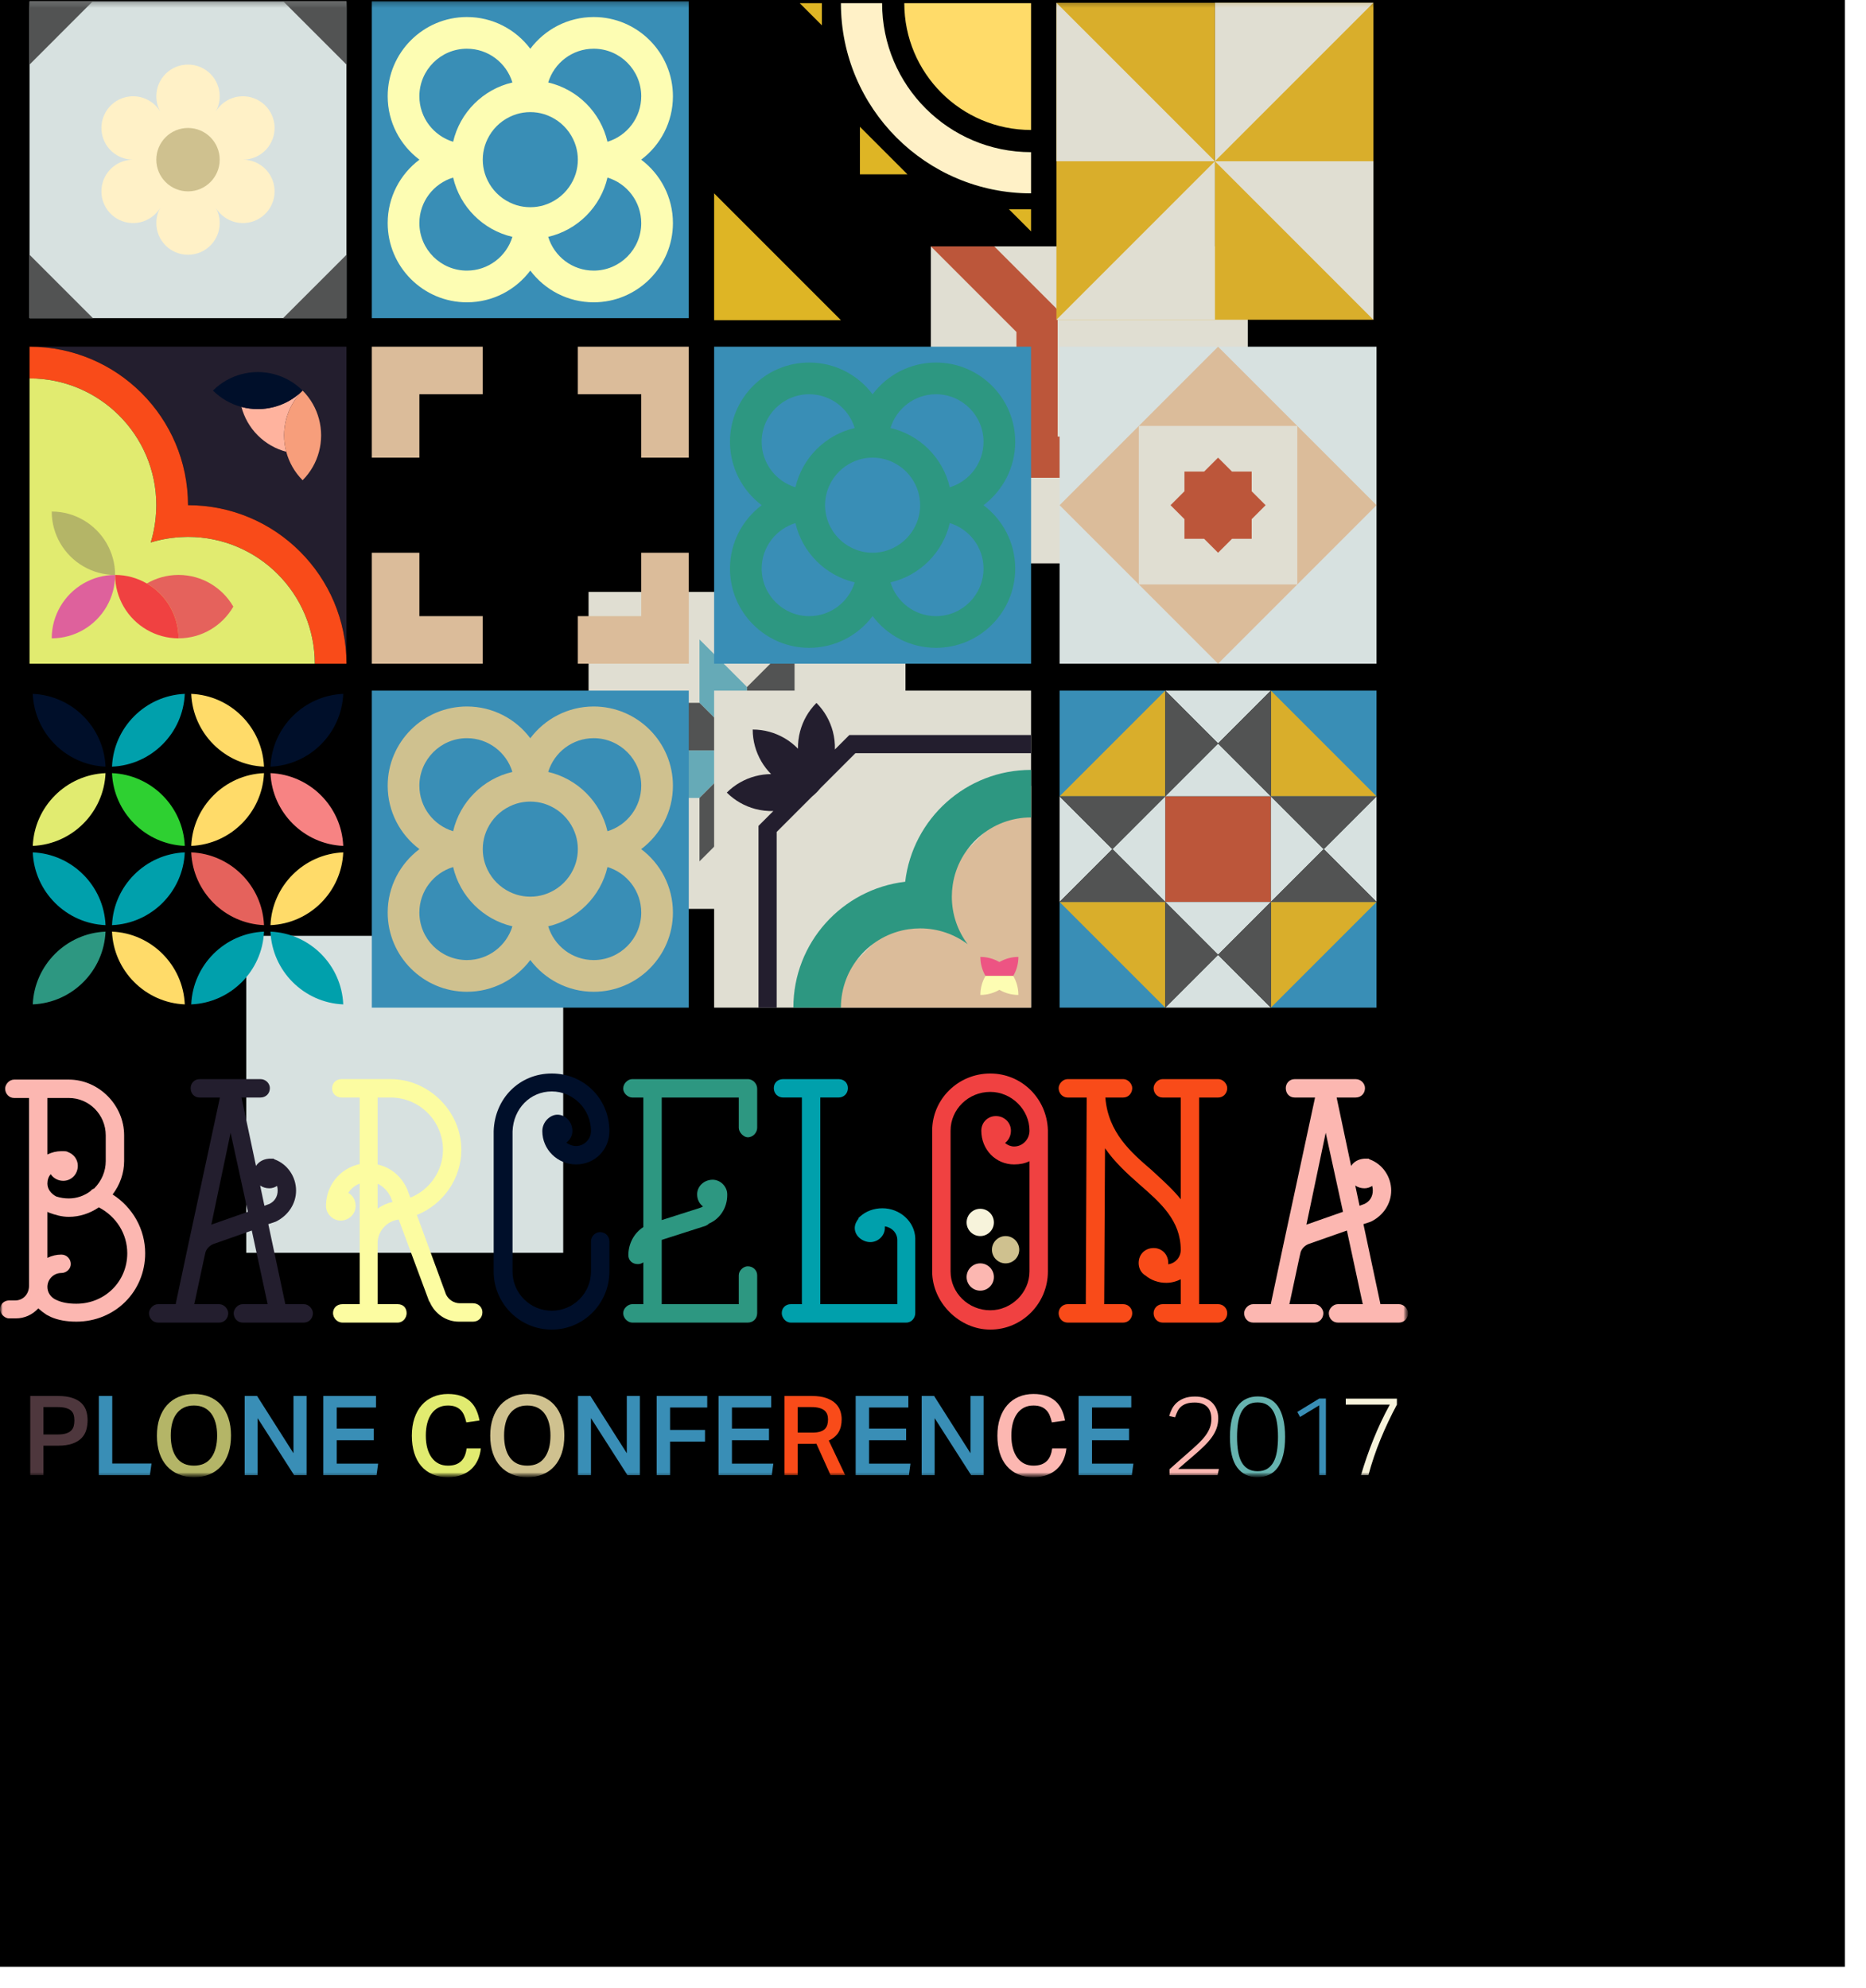 <?xml version='1.0' encoding='utf-8'?>
<svg width="353px" height="376px" viewbox="0 0 353 376" version="1.1" xmlns="http://www.w3.org/2000/svg" xmlns:xlink="http://www.w3.org/1999/xlink">
<!-- Generator: Sketch 39.1 (31720) - http://www.bohemiancoding.com/sketch -->
<title>Group 6</title>
<desc>Created with Sketch.</desc>
<defs>
<filter x="-50%" y="-50%" width="200%" height="200%" filterunits="objectBoundingBox" id="filter-1">
<feoffset dx="0" dy="1" in="SourceAlpha" result="shadowOffsetOuter1">
<fegaussianblur stddeviation="1" in="shadowOffsetOuter1" result="shadowBlurOuter1">
<fecolormatrix values="0 0 0 0 0   0 0 0 0 0   0 0 0 0 0  0 0 0 0.15 0" type="matrix" in="shadowBlurOuter1" result="shadowMatrixOuter1">
<femerge>
<femergenode in="shadowMatrixOuter1">
</femergenode><femergenode in="SourceGraphic">
</femergenode></femerge>
</fecolormatrix></fegaussianblur></feoffset></filter>
<polygon id="path-2" points="0 279.4 266.365 279.4 266.365 0.222 0 0.222">
</polygon></defs>
<g id="Page-1" stroke="none" stroke-width="1" fill="none" fill-rule="evenodd">
</g><g id="PC---Home---__OLD" transform="translate(-544, -239)">
</g><g id="Group-6" transform="translate(546, 240)">
</g><g id="Group-2" fill="#ECEFEF">
</g><g id="Group" filter="url(#filter-1)">
<polygon id="Fill-1" points="0 372 349 372 349 0 0 0">
</polygon></g>

<g id="Page-1" transform="translate(41, 46)">
<polygon id="Fill-1" fill="#E0DED2" points="70.341 125.91 130.298 125.91 130.298 65.953 70.341 65.953">
</polygon><polygon id="Fill-2" fill="#66AAB7" points="91.326 74.947 91.326 86.938 100.32 95.932 100.32 83.94">
</polygon><polygon id="Fill-3" fill="#66AAB7" points="109.313 116.917 109.313 104.925 100.32 95.932 100.32 107.923">
</polygon><polygon id="Fill-4" fill="#66AAB7" points="121.305 86.938 109.313 86.938 100.32 95.932 112.311 95.932">
</polygon><polygon id="Fill-5" fill="#66AAB7" points="79.335 104.925 91.326 104.925 100.32 95.932 88.328 95.932">
</polygon><polygon id="Fill-6" fill="#525353" points="109.313 74.947 100.32 83.94 100.32 95.932 109.313 86.938">
</polygon><polygon id="Fill-7" fill="#525353" points="91.326 116.917 100.32 107.923 100.32 95.932 91.326 104.925">
</polygon><polygon id="Fill-8" fill="#525353" points="112.311 95.932 100.32 95.932 109.313 104.925 121.305 104.925">
</polygon><polygon id="Fill-9" fill="#525353" points="79.335 86.938 88.328 95.932 100.32 95.932 91.326 86.938">
</polygon><polygon id="Fill-10" fill="#D7E1E0" points="5.587 190.964 65.545 190.964 65.545 131.006 5.587 131.006">
</polygon><polygon id="Fill-11" fill="#E0DED2" points="135.096 60.557 195.053 60.557 195.053 0.6 135.096 0.6">
</polygon><polygon id="Fill-12" fill="#BC563A" points="135.095 0.599 151.284 16.788 151.284 44.369 178.864 44.369 195.052 60.557 195.052 48.565 183.061 36.574 171.069 36.574 159.078 36.574 159.078 24.583 159.078 12.591 147.087 0.599">
</polygon></g><g id="Group-145" transform="translate(0, 0.378)">
<path d="M166.872,0.222 L159.078,0.222 C159.078,20.09 175.184,36.196 195.052,36.196 L195.052,28.402 C179.489,28.402 166.872,15.785 166.872,0.222 L166.872,0.222 Z" id="Fill-13" fill="#FFF1C7">
<polygon id="Fill-15" fill="#DEB525" points="171.669 32.599 162.675 32.599 162.675 23.605">
</polygon><polygon id="Fill-17" fill="#DEB525" points="159.078 60.179 135.095 60.179 135.095 36.196">
</polygon><polygon id="Fill-19" fill="#DEB525" points="151.284 0.222 155.481 0.222 155.481 4.419">
</polygon><polygon id="Fill-21" fill="#DEB525" points="190.855 39.194 195.052 39.194 195.052 43.391">
</polygon></path><path d="M171.069,0.222 C171.069,13.467 181.807,24.205 195.052,24.205 L195.052,0.222 L171.069,0.222 Z" id="Fill-23" fill="#FFDB69">
<mask id="mask-3" fill="white">
<use xlink:href="#path-2">
</use></mask>
</path></g><g id="Clip-26">
<polygon id="Fill-25" fill="#D7E1E0" mask="url(#mask-3)" points="200.448 125.532 260.405 125.532 260.405 65.575 200.448 65.575">
</polygon><polygon id="Fill-27" fill="#DBBC9A" mask="url(#mask-3)" points="230.427 65.575 260.406 95.554 230.427 125.532 200.448 95.554">
</polygon><polygon id="Fill-28" fill="#E0DED2" mask="url(#mask-3)" points="215.438 110.543 245.416 110.543 245.416 80.564 215.438 80.564">
</polygon><polygon id="Fill-29" fill="#BC563A" mask="url(#mask-3)" points="236.786 98.188 239.42 95.554 236.786 92.92 236.786 89.195 233.061 89.195 230.427 86.56 227.793 89.195 224.068 89.195 224.068 92.92 221.433 95.554 224.068 98.188 224.068 101.913 227.793 101.913 230.427 104.547 233.061 101.913 236.786 101.913">
<path d="M21.189,176.209 C21.503,183.657 27.506,189.66 34.954,189.973 C34.64,182.526 28.637,176.523 21.189,176.209" id="Fill-30" fill="#FFDB69" mask="url(#mask-3)">
</path><path d="M36.179,189.973 C43.627,189.66 49.629,183.657 49.943,176.209 C42.495,176.523 36.492,182.526 36.179,189.973" id="Fill-31" fill="#00A0AC" mask="url(#mask-3)">
</path><path d="M21.189,145.006 C28.637,144.692 34.64,138.689 34.954,131.241 C27.506,131.555 21.503,137.558 21.189,145.006" id="Fill-32" fill="#00A0AC" mask="url(#mask-3)">
</path><path d="M36.179,131.241 C36.492,138.689 42.495,144.692 49.943,145.006 C49.629,137.558 43.627,131.555 36.179,131.241" id="Fill-33" fill="#FFDB69" mask="url(#mask-3)">
</path><path d="M51.168,176.209 C51.482,183.657 57.484,189.66 64.932,189.973 C64.619,182.526 58.616,176.523 51.168,176.209" id="Fill-34" fill="#00A0AC" mask="url(#mask-3)">
</path><path d="M64.932,131.241 C57.484,131.555 51.482,137.558 51.168,145.006 C58.616,144.692 64.619,138.689 64.932,131.241" id="Fill-35" fill="#000F2A" mask="url(#mask-3)">
</path><path d="M6.2,189.973 C13.648,189.66 19.651,183.657 19.964,176.209 C12.517,176.523 6.514,182.526 6.2,189.973" id="Fill-36" fill="#2D9781" mask="url(#mask-3)">
</path><path d="M6.2,131.241 C6.514,138.689 12.517,144.692 19.964,145.006 C19.651,137.558 13.648,131.555 6.2,131.241" id="Fill-37" fill="#000F2A" mask="url(#mask-3)">
</path><path d="M21.189,174.984 C28.637,174.671 34.64,168.668 34.954,161.22 C27.506,161.533 21.503,167.536 21.189,174.984" id="Fill-38" fill="#00A0AC" mask="url(#mask-3)">
</path><path d="M21.189,146.231 C21.503,153.678 27.506,159.681 34.954,159.995 C34.64,152.547 28.637,146.544 21.189,146.231" id="Fill-39" fill="#2ED031" mask="url(#mask-3)">
</path><path d="M6.2,161.22 C6.514,168.668 12.517,174.671 19.964,174.984 C19.651,167.536 13.648,161.533 6.2,161.22" id="Fill-40" fill="#00A0AC" mask="url(#mask-3)">
</path><path d="M6.2,159.995 C13.648,159.681 19.651,153.678 19.964,146.231 C12.517,146.544 6.514,152.547 6.2,159.995" id="Fill-41" fill="#E1EB70" mask="url(#mask-3)">
</path><path d="M36.179,161.22 C36.492,168.668 42.495,174.671 49.943,174.984 C49.629,167.536 43.627,161.533 36.179,161.22" id="Fill-42" fill="#E5625C" mask="url(#mask-3)">
</path><path d="M36.179,159.995 C43.627,159.681 49.629,153.678 49.943,146.231 C42.495,146.544 36.492,152.547 36.179,159.995" id="Fill-43" fill="#FFDB69" mask="url(#mask-3)">
</path><path d="M51.168,174.984 C58.616,174.671 64.619,168.668 64.932,161.22 C57.484,161.533 51.482,167.536 51.168,174.984" id="Fill-44" fill="#FFDB69" mask="url(#mask-3)">
</path><path d="M51.168,146.231 C51.482,153.678 57.484,159.681 64.932,159.995 C64.619,152.547 58.616,146.544 51.168,146.231" id="Fill-45" fill="#F78383" mask="url(#mask-3)">
</path></polygon><polygon id="Fill-46" fill="#E0DED2" mask="url(#mask-3)" points="135.095 190.586 195.052 190.586 195.052 130.629 135.095 130.629">
</polygon><polygon id="Fill-47" fill="#DBBC9A" mask="url(#mask-3)" points="195.052 190.586 153.082 190.586 195.052 148.616">
<path d="M171.241,166.775 C159.329,168.174 150.084,178.298 150.084,190.586 L159.078,190.586 C159.078,183.054 164.634,176.821 171.871,175.758 C172.588,175.654 173.321,175.597 174.067,175.597 C177.442,175.597 180.555,176.712 183.06,178.594 C181.179,176.088 180.063,172.975 180.063,169.601 C180.063,168.855 180.119,168.121 180.225,167.405 C181.288,160.167 187.52,154.612 195.052,154.612 L195.052,145.618 C182.764,145.618 172.64,154.862 171.241,166.775" id="Fill-48" fill="#2D9781" mask="url(#mask-3)">
</path><path d="M186.429,184.59 C187.061,185.68 187.967,186.586 189.057,187.218 C190.146,186.586 191.053,185.68 191.684,184.59 C191.053,183.501 190.146,182.594 189.057,181.963 C187.967,182.594 187.061,183.501 186.429,184.59" id="Fill-49" fill="#B4B567" mask="url(#mask-3)">
</path><path d="M160.677,139.023 L157.942,141.757 C157.973,140.608 157.846,139.456 157.548,138.336 C157.022,136.365 155.998,134.499 154.452,132.953 C152.906,134.499 151.881,136.365 151.356,138.336 C151.07,139.407 150.94,140.508 150.957,141.608 C150.197,140.83 149.335,140.154 148.388,139.606 C146.623,138.583 144.579,137.988 142.392,137.988 C142.392,140.175 142.987,142.218 144.009,143.984 C144.525,144.873 145.152,145.688 145.869,146.414 C144.863,146.422 143.857,146.555 142.877,146.815 C140.905,147.341 139.039,148.365 137.493,149.912 C139.039,151.458 140.905,152.482 142.877,153.007 C143.996,153.305 145.149,153.433 146.298,153.402 L143.489,156.211 L143.489,190.586 L146.927,190.586 L146.927,157.356 L153.634,150.649 C153.889,150.437 154.139,150.216 154.379,149.979 L154.384,149.979 L154.384,149.975 C154.406,149.953 154.43,149.933 154.452,149.912 C154.438,149.898 154.424,149.886 154.41,149.873 L154.413,149.87 C154.426,149.883 154.438,149.898 154.452,149.912 C154.715,149.649 154.956,149.374 155.189,149.094 L161.823,142.46 L195.052,142.46 L195.052,139.023 L160.677,139.023 Z" id="Fill-50" fill="#231E2E" mask="url(#mask-3)">
</path><path d="M191.684,184.59 C192.297,183.531 192.654,182.305 192.654,180.993 C191.342,180.993 190.116,181.35 189.056,181.963 L189.056,181.963 C187.998,181.35 186.771,180.993 185.459,180.993 C185.459,182.305 185.816,183.531 186.43,184.59" id="Fill-51" fill="#ED5483#01B7D5" mask="url(#mask-3)">
</path><path d="M186.429,184.59 C185.816,185.65 185.459,186.876 185.459,188.188 C186.771,188.188 187.997,187.831 189.056,187.218 L189.057,187.218 C190.116,187.83 191.342,188.188 192.654,188.188 C192.654,186.876 192.297,185.65 191.684,184.59" id="Fill-52" fill="#FDFDB3" mask="url(#mask-3)">
</path><path d="M35.566,95.554 C52.123,95.554 65.545,108.976 65.545,125.532 L65.545,65.575 L5.588,65.575 C22.144,65.575 35.566,78.997 35.566,95.554" id="Fill-53" fill="#231E2E" mask="url(#mask-3)">
</path><path d="M35.566,95.554 C35.566,78.997 22.144,65.575 5.588,65.575 L5.588,71.571 C18.833,71.571 29.57,82.309 29.57,95.554 C29.57,95.756 29.56,95.956 29.555,96.158 C29.5,98.396 29.144,100.559 28.515,102.605 C30.561,101.976 32.724,101.62 34.962,101.565 C35.164,101.56 35.364,101.55 35.566,101.55 C48.811,101.55 59.549,112.287 59.549,125.532 L65.545,125.532 C65.545,108.976 52.123,95.554 35.566,95.554" id="Fill-54" fill="#F94B19" mask="url(#mask-3)">
</path><path d="M35.566,101.55 C35.364,101.55 35.164,101.56 34.962,101.565 C32.724,101.62 30.561,101.976 28.515,102.605 C29.144,100.559 29.5,98.396 29.555,96.158 C29.56,95.956 29.57,95.756 29.57,95.554 C29.57,82.309 18.833,71.571 5.588,71.571 L5.588,119.537 L5.588,125.532 L11.583,125.532 L59.549,125.532 C59.549,112.287 48.811,101.55 35.566,101.55" id="Fill-55" fill="#E1EB70" mask="url(#mask-3)">
</path><path d="M33.767,108.744 C31.581,108.744 29.537,109.339 27.772,110.361 C29.587,111.414 31.098,112.925 32.15,114.74 C33.173,116.505 33.767,118.549 33.767,120.736 C38.203,120.736 42.067,118.321 44.141,114.74 C42.067,111.159 38.203,108.744 33.767,108.744" id="Fill-56" fill="#E5625C" mask="url(#mask-3)">
</path><path d="M15.78,86.379 C12.2,88.453 9.785,92.317 9.785,96.753 C11.971,96.753 14.015,97.348 15.78,98.37 C17.596,99.422 19.107,100.933 20.158,102.749 C21.181,100.983 21.776,98.94 21.776,96.753 C21.776,92.317 19.361,88.453 15.78,86.379" id="Fill-57" fill="#E1EB70" mask="url(#mask-3)">
</path><path d="M32.15,114.74 C31.098,112.925 29.588,111.414 27.772,110.361 C26.006,109.339 23.963,108.744 21.776,108.744 C21.776,110.931 22.371,112.975 23.393,114.74 C24.445,116.556 25.956,118.067 27.772,119.119 C29.537,120.141 31.581,120.736 33.768,120.736 C33.768,118.549 33.172,116.505 32.15,114.74" id="Fill-58" fill="#F04141" mask="url(#mask-3)">
</path><path d="M11.402,114.74 C10.38,116.505 9.784,118.549 9.784,120.736 C11.972,120.736 14.015,120.141 15.78,119.119 C17.596,118.067 19.107,116.556 20.159,114.74 C21.181,112.975 21.776,110.931 21.776,108.744 C19.589,108.744 17.546,109.339 15.78,110.361 C13.965,111.414 12.454,112.925 11.402,114.74" id="Fill-59" fill="#DE619C" mask="url(#mask-3)">
</path><path d="M15.78,98.37 C14.015,97.348 11.971,96.753 9.785,96.753 C9.785,98.94 10.379,100.983 11.402,102.749 C12.454,104.564 13.965,106.075 15.78,107.127 C17.545,108.15 19.589,108.745 21.776,108.745 C21.776,106.557 21.181,104.514 20.158,102.749 C19.107,100.933 17.596,99.422 15.78,98.37" id="Fill-60" fill="#B4B567" mask="url(#mask-3)">
</path><path d="M54.151,79.256 C54.676,77.285 55.701,75.419 57.247,73.873 C55.701,75.419 53.835,76.444 51.864,76.969 C49.837,77.509 47.7,77.509 45.672,76.969 C46.197,78.941 47.222,80.806 48.768,82.352 C50.314,83.898 52.18,84.923 54.151,85.448 C53.611,83.421 53.611,81.284 54.151,79.256" id="Fill-61" fill="#FFB39E" mask="url(#mask-3)">
</path><path d="M60.343,79.256 C59.818,77.285 58.793,75.42 57.247,73.873 C55.701,75.42 54.677,77.285 54.151,79.256 C53.611,81.283 53.611,83.42 54.151,85.448 C54.677,87.419 55.701,89.285 57.247,90.832 C58.793,89.285 59.818,87.419 60.343,85.449 C60.883,83.421 60.883,81.284 60.343,79.256" id="Fill-62" fill="#F79E7B" mask="url(#mask-3)">
</path><path d="M45.672,70.777 C43.701,71.302 41.835,72.326 40.289,73.873 C41.835,75.419 43.7,76.444 45.672,76.969 C47.7,77.509 49.836,77.509 51.864,76.969 C53.835,76.444 55.701,75.419 57.247,73.873 C55.701,72.326 53.835,71.302 51.864,70.777 C49.836,70.237 47.7,70.237 45.672,70.777" id="Fill-63" fill="#000F2A" mask="url(#mask-3)">
</path></polygon><polygon id="Fill-64" fill="#398EB6" mask="url(#mask-3)" points="200.448 150.614 220.434 150.614 220.434 130.629 200.448 130.629">
</polygon><polygon id="Fill-65" fill="#398EB6" mask="url(#mask-3)" points="200.448 190.586 220.434 190.586 220.434 170.6 200.448 170.6">
</polygon><polygon id="Fill-66" fill="#398EB6" mask="url(#mask-3)" points="240.42 190.586 260.405 190.586 260.405 170.6 240.42 170.6">
</polygon><polygon id="Fill-67" fill="#398EB6" mask="url(#mask-3)" points="240.42 150.614 260.405 150.614 260.405 130.629 240.42 130.629">
</polygon><polygon id="Fill-68" fill="#D9AE2B" mask="url(#mask-3)" points="220.434 150.614 220.434 130.629 200.449 150.614">
</polygon><polygon id="Fill-69" fill="#D9AE2B" mask="url(#mask-3)" points="220.434 190.586 220.434 170.6 200.449 170.6">
</polygon><polygon id="Fill-70" fill="#D9AE2B" mask="url(#mask-3)" points="240.42 190.586 260.405 170.6 240.42 170.6">
</polygon><polygon id="Fill-71" fill="#D9AE2B" mask="url(#mask-3)" points="240.42 130.629 240.42 150.614 260.405 150.614">
</polygon><polygon id="Fill-72" fill="#BC563A" mask="url(#mask-3)" points="220.434 170.6 240.42 170.6 240.42 150.615 220.434 150.615">
</polygon><polygon id="Fill-73" fill="#D7E1E0" mask="url(#mask-3)" points="220.434 150.614 240.42 150.614 230.427 140.621">
</polygon><polygon id="Fill-74" fill="#D7E1E0" mask="url(#mask-3)" points="240.42 130.629 220.434 130.629 230.427 140.622">
</polygon><polygon id="Fill-75" fill="#D7E1E0" mask="url(#mask-3)" points="220.434 190.586 240.42 190.586 230.427 180.593">
</polygon><polygon id="Fill-76" fill="#D7E1E0" mask="url(#mask-3)" points="240.42 170.6 220.434 170.6 230.427 180.593">
</polygon><polygon id="Fill-77" fill="#D7E1E0" mask="url(#mask-3)" points="240.42 150.614 240.42 170.6 250.413 160.608">
</polygon><polygon id="Fill-78" fill="#D7E1E0" mask="url(#mask-3)" points="260.406 170.6 260.406 150.615 250.413 160.607">
</polygon><polygon id="Fill-79" fill="#D7E1E0" mask="url(#mask-3)" points="200.448 150.614 200.448 170.6 210.441 160.608">
</polygon><polygon id="Fill-80" fill="#D7E1E0" mask="url(#mask-3)" points="220.434 170.6 220.434 150.615 210.441 160.607">
</polygon><polygon id="Fill-81" fill="#525353" mask="url(#mask-3)" points="220.434 130.629 220.434 150.614 230.427 140.622">
</polygon><polygon id="Fill-82" fill="#525353" mask="url(#mask-3)" points="240.42 130.629 230.427 140.622 240.42 150.614">
</polygon><polygon id="Fill-83" fill="#525353" mask="url(#mask-3)" points="220.434 190.586 230.427 180.593 220.434 170.6">
</polygon><polygon id="Fill-84" fill="#525353" mask="url(#mask-3)" points="240.42 190.586 240.42 170.6 230.427 180.593">
</polygon><polygon id="Fill-85" fill="#525353" mask="url(#mask-3)" points="260.406 150.614 240.42 150.614 250.413 160.607">
</polygon><polygon id="Fill-86" fill="#525353" mask="url(#mask-3)" points="240.42 170.6 260.405 170.6 250.413 160.607">
</polygon><polygon id="Fill-87" fill="#525353" mask="url(#mask-3)" points="200.448 150.614 210.441 160.607 220.434 150.614">
</polygon><polygon id="Fill-88" fill="#525353" mask="url(#mask-3)" points="200.448 170.6 220.434 170.6 210.441 160.607">
</polygon><polygon id="Fill-89" fill="#D7E1E0" mask="url(#mask-3)" points="5.587 60.179 65.545 60.179 65.545 0.222 5.587 0.222">
<path d="M48.949,31.004 C48.036,30.477 47.043,30.22 46.058,30.203 L46.058,30.2 L46.058,30.198 C47.043,30.181 48.036,29.924 48.949,29.397 C51.817,27.742 52.799,24.075 51.143,21.207 C49.488,18.339 45.821,17.356 42.953,19.012 C42.038,19.541 41.317,20.275 40.81,21.122 C40.809,21.121 40.808,21.121 40.806,21.119 C41.286,20.257 41.562,19.266 41.562,18.209 C41.562,14.898 38.877,12.213 35.566,12.213 C32.255,12.213 29.57,14.898 29.57,18.209 C29.57,19.266 29.846,20.257 30.326,21.119 C30.324,21.121 30.323,21.121 30.322,21.122 C29.815,20.275 29.094,19.541 28.179,19.012 C25.311,17.356 21.644,18.339 19.989,21.207 C18.333,24.075 19.316,27.742 22.183,29.397 C23.096,29.924 24.09,30.181 25.074,30.198 L25.073,30.2 L25.074,30.203 C24.09,30.22 23.096,30.477 22.183,31.004 C19.316,32.659 18.333,36.326 19.989,39.194 C21.644,42.062 25.311,43.044 28.179,41.388 C29.094,40.86 29.815,40.126 30.322,39.279 C30.323,39.28 30.324,39.281 30.326,39.282 C29.846,40.144 29.57,41.135 29.57,42.192 C29.57,45.503 32.255,48.188 35.566,48.188 C38.877,48.188 41.562,45.503 41.562,42.192 C41.562,41.135 41.286,40.144 40.806,39.282 C40.808,39.281 40.809,39.28 40.81,39.279 C41.317,40.126 42.038,40.86 42.953,41.388 C45.821,43.044 49.488,42.062 51.143,39.194 C52.799,36.326 51.817,32.659 48.949,31.004" id="Fill-90" fill="#FFF1C7" mask="url(#mask-3)">
</path><path d="M41.562,30.2 C41.562,33.512 38.878,36.196 35.566,36.196 C32.255,36.196 29.57,33.512 29.57,30.2 C29.57,26.889 32.255,24.205 35.566,24.205 C38.878,24.205 41.562,26.889 41.562,30.2" id="Fill-91" fill="#CFC18F" mask="url(#mask-3)">
</path></polygon><polygon id="Fill-92" fill="#525353" mask="url(#mask-3)" points="17.579 60.179 5.588 60.179 5.588 48.188">
</polygon><polygon id="Fill-93" fill="#525353" mask="url(#mask-3)" points="53.553 0.222 65.545 0.222 65.545 12.213">
</polygon><polygon id="Fill-94" fill="#525353" mask="url(#mask-3)" points="5.588 12.213 5.588 0.222 17.579 0.222">
</polygon><polygon id="Fill-95" fill="#525353" mask="url(#mask-3)" points="65.545 48.188 65.545 60.179 53.553 60.179">
</polygon><polygon id="Fill-96" fill="#D9AE2B" mask="url(#mask-3)" points="229.827 30.5 259.806 30.5 259.806 0.522 229.827 0.522">
</polygon><polygon id="Fill-97" fill="#E0DED2" mask="url(#mask-3)" points="229.827 30.5 229.827 0.522 259.806 0.522">
</polygon><polygon id="Fill-98" fill="#D9AE2B" mask="url(#mask-3)" points="229.827 60.479 259.806 60.479 259.806 30.5 229.827 30.5">
</polygon><polygon id="Fill-99" fill="#E0DED2" mask="url(#mask-3)" points="229.827 30.5 259.806 30.5 259.806 60.479">
</polygon><polygon id="Fill-100" fill="#D9AE2B" mask="url(#mask-3)" points="199.849 60.479 229.827 60.479 229.827 30.5 199.849 30.5">
</polygon><polygon id="Fill-101" fill="#E0DED2" mask="url(#mask-3)" points="229.827 30.5 229.827 60.479 199.849 60.479">
</polygon><polygon id="Fill-102" fill="#D9AE2B" mask="url(#mask-3)" points="199.849 30.5 229.827 30.5 229.827 0.522 199.849 0.522">
</polygon><polygon id="Fill-103" fill="#E0DED2" mask="url(#mask-3)" points="229.827 30.5 199.849 30.5 199.849 0.522">
</polygon><polygon id="Fill-104" fill="#398EB6" mask="url(#mask-3)" points="70.341 60.179 130.298 60.179 130.298 0.222 70.341 0.222">
<path d="M112.311,51.185 C108.259,51.185 104.827,48.49 103.706,44.799 C109.256,43.512 113.632,39.137 114.919,33.587 C118.61,34.707 121.305,38.139 121.305,42.192 C121.305,47.151 117.27,51.185 112.311,51.185 M88.328,51.185 C83.369,51.185 79.335,47.151 79.335,42.192 C79.335,38.139 82.03,34.707 85.721,33.587 C87.008,39.137 91.384,43.512 96.934,44.799 C95.813,48.49 92.381,51.185 88.328,51.185 M79.335,18.209 C79.335,13.25 83.369,9.215 88.328,9.215 C92.381,9.215 95.813,11.911 96.934,15.602 C91.384,16.889 87.008,21.264 85.721,26.814 C82.03,25.694 79.335,22.262 79.335,18.209 M112.311,9.215 C117.27,9.215 121.305,13.25 121.305,18.209 C121.305,22.262 118.61,25.694 114.919,26.814 C113.632,21.264 109.256,16.889 103.706,15.602 C104.827,11.911 108.259,9.215 112.311,9.215 M102.927,38.806 C102.101,39.057 101.226,39.194 100.32,39.194 C99.413,39.194 98.539,39.057 97.712,38.806 C97.265,38.669 96.836,38.493 96.42,38.292 C94.593,37.408 93.112,35.928 92.228,34.1 C92.027,33.685 91.851,33.256 91.715,32.808 C91.464,31.982 91.326,31.107 91.326,30.2 C91.326,29.294 91.464,28.419 91.715,27.593 C91.851,27.145 92.027,26.716 92.228,26.301 C93.112,24.473 94.593,22.993 96.42,22.109 C96.836,21.908 97.265,21.732 97.712,21.595 C98.539,21.344 99.413,21.207 100.32,21.207 C101.226,21.207 102.101,21.344 102.927,21.595 C103.375,21.732 103.804,21.908 104.22,22.109 C106.047,22.993 107.527,24.473 108.412,26.301 C108.613,26.716 108.789,27.145 108.925,27.593 C109.176,28.419 109.313,29.294 109.313,30.2 C109.313,31.107 109.176,31.982 108.925,32.808 C108.789,33.256 108.613,33.685 108.412,34.1 C107.527,35.928 106.047,37.408 104.22,38.292 C103.804,38.493 103.375,38.669 102.927,38.806 M121.295,30.2 C124.939,27.463 127.301,23.107 127.301,18.209 C127.301,9.944 120.576,3.22 112.311,3.22 C107.413,3.22 103.057,5.581 100.32,9.226 C97.583,5.581 93.226,3.22 88.328,3.22 C80.063,3.22 73.339,9.944 73.339,18.209 C73.339,23.107 75.701,27.463 79.345,30.2 C75.701,32.938 73.339,37.294 73.339,42.192 C73.339,50.457 80.063,57.181 88.328,57.181 C93.226,57.181 97.583,54.82 100.32,51.175 C103.057,54.82 107.413,57.181 112.311,57.181 C120.576,57.181 127.301,50.457 127.301,42.192 C127.301,37.294 124.939,32.938 121.295,30.2" id="Fill-105" fill="#FDFDB3" mask="url(#mask-3)">
</path></polygon><polygon id="Fill-106" fill="#398EB6" mask="url(#mask-3)" points="135.095 125.532 195.052 125.532 195.052 65.575 135.095 65.575">
<path d="M177.065,116.539 C173.013,116.539 169.581,113.844 168.46,110.153 C174.01,108.865 178.385,104.49 179.673,98.94 C183.364,100.061 186.059,103.493 186.059,107.545 C186.059,112.504 182.024,116.539 177.065,116.539 M153.082,116.539 C148.123,116.539 144.089,112.504 144.089,107.545 C144.089,103.493 146.784,100.061 150.475,98.94 C151.762,104.49 156.138,108.865 161.687,110.153 C160.567,113.844 157.135,116.539 153.082,116.539 M144.089,83.562 C144.089,78.603 148.123,74.569 153.082,74.569 C157.135,74.569 160.567,77.264 161.687,80.955 C156.138,82.242 151.762,86.618 150.475,92.167 C146.784,91.047 144.089,87.615 144.089,83.562 M177.065,74.569 C182.024,74.569 186.059,78.603 186.059,83.562 C186.059,87.615 183.364,91.047 179.673,92.167 C178.385,86.618 174.01,82.242 168.46,80.955 C169.581,77.264 173.013,74.569 177.065,74.569 M167.681,104.159 C166.855,104.41 165.98,104.547 165.074,104.547 C164.167,104.547 163.292,104.41 162.466,104.159 C162.018,104.023 161.59,103.846 161.174,103.646 C159.347,102.761 157.866,101.281 156.982,99.453 C156.781,99.039 156.605,98.609 156.469,98.161 C156.218,97.335 156.08,96.46 156.08,95.554 C156.08,94.647 156.218,93.772 156.469,92.946 C156.605,92.498 156.781,92.069 156.982,91.654 C157.866,89.827 159.347,88.346 161.174,87.462 C161.59,87.261 162.018,87.085 162.466,86.949 C163.292,86.698 164.167,86.56 165.074,86.56 C165.98,86.56 166.855,86.698 167.681,86.949 C168.129,87.085 168.558,87.261 168.973,87.462 C170.801,88.346 172.281,89.827 173.165,91.654 C173.366,92.069 173.543,92.498 173.679,92.946 C173.929,93.772 174.067,94.647 174.067,95.554 C174.067,96.46 173.929,97.335 173.679,98.161 C173.543,98.609 173.366,99.039 173.165,99.453 C172.281,101.281 170.801,102.761 168.973,103.646 C168.558,103.846 168.129,104.023 167.681,104.159 M186.048,95.554 C189.693,92.817 192.054,88.46 192.054,83.562 C192.054,75.297 185.33,68.573 177.065,68.573 C172.167,68.573 167.811,70.935 165.074,74.579 C162.337,70.935 157.98,68.573 153.082,68.573 C144.817,68.573 138.093,75.297 138.093,83.562 C138.093,88.46 140.455,92.817 144.099,95.554 C140.455,98.291 138.093,102.647 138.093,107.545 C138.093,115.81 144.817,122.535 153.082,122.535 C157.98,122.535 162.337,120.173 165.074,116.529 C167.811,120.173 172.167,122.535 177.065,122.535 C185.33,122.535 192.054,115.81 192.054,107.545 C192.054,102.647 189.693,98.291 186.048,95.554" id="Fill-107" fill="#2D9781" mask="url(#mask-3)">
</path></polygon><polygon id="Fill-108" fill="#398EB6" mask="url(#mask-3)" points="70.341 190.586 130.298 190.586 130.298 130.629 70.341 130.629">
<path d="M112.311,181.592 C108.259,181.592 104.827,178.897 103.706,175.206 C109.256,173.919 113.632,169.543 114.919,163.994 C118.61,165.114 121.305,168.546 121.305,172.599 C121.305,177.558 117.27,181.592 112.311,181.592 M88.328,181.592 C83.369,181.592 79.335,177.558 79.335,172.599 C79.335,168.546 82.03,165.114 85.721,163.994 C87.008,169.543 91.384,173.919 96.934,175.206 C95.813,178.897 92.381,181.592 88.328,181.592 M79.335,148.616 C79.335,143.657 83.369,139.622 88.328,139.622 C92.381,139.622 95.813,142.317 96.934,146.008 C91.384,147.296 87.008,151.671 85.721,157.221 C82.03,156.1 79.335,152.668 79.335,148.616 M112.311,139.622 C117.27,139.622 121.305,143.657 121.305,148.616 C121.305,152.668 118.61,156.1 114.919,157.221 C113.632,151.671 109.256,147.296 103.706,146.008 C104.827,142.317 108.259,139.622 112.311,139.622 M102.927,169.212 C102.101,169.464 101.226,169.601 100.32,169.601 C99.413,169.601 98.539,169.464 97.712,169.212 C97.265,169.076 96.836,168.9 96.42,168.699 C94.593,167.815 93.112,166.334 92.228,164.507 C92.027,164.092 91.851,163.663 91.715,163.215 C91.464,162.389 91.326,161.514 91.326,160.607 C91.326,159.701 91.464,158.826 91.715,158 C91.851,157.552 92.027,157.123 92.228,156.708 C93.112,154.88 94.593,153.4 96.42,152.516 C96.836,152.315 97.265,152.138 97.712,152.002 C98.539,151.751 99.413,151.614 100.32,151.614 C101.226,151.614 102.101,151.751 102.927,152.002 C103.375,152.138 103.804,152.315 104.22,152.516 C106.047,153.4 107.527,154.88 108.412,156.708 C108.613,157.123 108.789,157.552 108.925,158 C109.176,158.826 109.313,159.701 109.313,160.607 C109.313,161.514 109.176,162.389 108.925,163.215 C108.789,163.663 108.613,164.092 108.412,164.507 C107.527,166.334 106.047,167.815 104.22,168.699 C103.804,168.9 103.375,169.076 102.927,169.212 M121.295,160.607 C124.939,157.87 127.301,153.514 127.301,148.616 C127.301,140.351 120.576,133.627 112.311,133.627 C107.413,133.627 103.057,135.988 100.32,139.633 C97.583,135.988 93.226,133.627 88.328,133.627 C80.063,133.627 73.339,140.351 73.339,148.616 C73.339,153.514 75.701,157.87 79.345,160.607 C75.701,163.344 73.339,167.701 73.339,172.599 C73.339,180.864 80.063,187.588 88.328,187.588 C93.226,187.588 97.583,185.226 100.32,181.582 C103.057,185.226 107.413,187.588 112.311,187.588 C120.576,187.588 127.301,180.864 127.301,172.599 C127.301,167.701 124.939,163.344 121.295,160.607" id="Fill-109" fill="#CFC18F" mask="url(#mask-3)">
</path><path d="M20.002,219.61 C20.002,221.543 19.226,223.374 17.812,224.796 C17.541,224.883 17.304,225.05 17.131,225.278 C15.954,226.181 14.501,226.676 13.024,226.676 C12.181,226.676 11.418,226.557 10.628,226.3 C9.587,225.759 8.968,224.85 8.968,223.858 C8.968,223.164 9.191,222.547 9.591,222.088 C10.104,222.85 10.974,223.342 11.963,223.342 C13.509,223.342 14.721,222.091 14.721,220.495 C14.721,219.361 14,218.343 12.915,217.921 C12.608,217.737 12.27,217.737 12.051,217.737 L11.608,217.737 C10.697,217.737 9.796,217.952 8.968,218.36 L8.968,207.676 L13.024,207.676 C16.872,207.676 20.002,210.846 20.002,214.742 L20.002,219.61 Z M14.441,246.59 C12.903,246.59 11.702,246.363 10.635,245.865 C9.622,245.431 8.968,244.471 8.968,243.418 C8.968,241.962 10.152,240.777 11.608,240.777 C12.576,240.777 13.393,240 13.393,239.081 C13.393,238.097 12.593,237.296 11.608,237.296 C10.697,237.296 9.796,237.512 8.968,237.919 L8.968,229.216 C9.092,229.278 9.221,229.338 9.354,229.393 C10.39,229.771 11.638,230.157 13.024,230.157 C15.019,230.157 17.01,229.521 18.692,228.358 C22.025,230.107 24.074,233.391 24.074,237.045 C24.074,242.397 19.842,246.59 14.441,246.59 L14.441,246.59 Z M21.307,225.925 C22.7,224.102 23.483,221.854 23.483,219.61 L23.483,214.742 C23.483,209.025 18.693,204.196 13.024,204.196 L2.67,204.196 C1.73,204.196 0.974,205.123 0.974,205.891 C0.974,206.892 1.719,207.676 2.67,207.676 L5.488,207.676 L5.488,243.24 C5.488,244.564 4.562,245.97 2.847,245.97 L1.696,245.97 C0.862,245.97 -0,246.604 -0,247.666 C-0,248.406 0.822,249.362 1.696,249.362 L3.024,249.362 C4.63,249.362 6.143,248.671 7.245,247.472 C7.667,247.865 8.181,248.261 8.809,248.68 L9.655,249.109 C10.978,249.688 12.588,249.981 14.441,249.981 C21.744,249.981 27.465,244.299 27.465,237.045 C27.465,232.545 25.132,228.377 21.307,225.925 L21.307,225.925 Z" id="Fill-110" fill="#FCB7B1" mask="url(#mask-3)">
</path><path d="M50.95,224.757 C51.468,224.757 51.974,224.597 52.416,224.308 C52.489,224.581 52.528,224.877 52.528,225.186 C52.528,226.317 51.956,227.237 50.957,227.718 L50.022,228.058 L49.213,224.237 C49.696,224.566 50.294,224.757 50.95,224.757 L50.95,224.757 Z M46.892,229.203 L39.974,231.632 L43.622,214.254 L46.892,229.203 Z M57.499,246.678 L53.979,246.678 L50.757,231.538 L52.119,231.084 L52.236,231.035 C54.563,229.872 56.009,227.631 56.009,225.186 C56.009,222.57 54.387,220.204 51.973,219.299 L51.885,219.273 L51.765,219.153 L51.392,219.153 L50.88,219.156 C49.79,219.24 48.912,219.758 48.428,220.53 L45.687,207.588 L49.268,207.588 C50.302,207.588 51.052,206.837 51.052,205.803 C51.052,204.984 50.336,204.108 49.268,204.108 L37.762,204.108 C36.701,204.108 36.066,204.969 36.066,205.803 C36.066,206.854 36.764,207.588 37.762,207.588 L41.605,207.588 L35.555,235.708 L33.228,246.678 L29.885,246.678 C28.946,246.678 28.189,247.605 28.189,248.374 C28.189,249.375 28.934,250.158 29.885,250.158 L41.479,250.158 C42.43,250.158 43.176,249.375 43.176,248.374 C43.176,247.605 42.419,246.678 41.479,246.678 L36.751,246.678 L38.639,237.867 L38.891,236.774 C39.169,236.054 39.762,235.498 40.539,235.239 L47.63,232.745 L50.632,246.678 L45.905,246.678 C44.965,246.678 44.209,247.605 44.209,248.374 C44.209,249.375 44.954,250.158 45.905,250.158 L57.499,250.158 C58.45,250.158 59.195,249.375 59.195,248.374 C59.195,247.605 58.438,246.678 57.499,246.678 L57.499,246.678 Z" id="Fill-111" fill="#231E2E" mask="url(#mask-3)">
</path><path d="M71.435,207.588 L73.898,207.588 C79.356,207.588 83.797,212.028 83.797,217.486 C83.797,221.46 81.296,225.064 77.622,226.526 L77.022,224.909 C75.942,222.479 73.889,220.788 71.435,220.261 L71.435,207.588 Z M71.435,223.9 C72.43,224.345 73.288,225.197 73.873,226.349 L74.26,227.339 C73.235,227.573 72.278,228.003 71.435,228.6 L71.435,223.9 Z M89.475,246.501 L86.997,246.501 C85.888,246.501 84.863,245.85 84.376,244.84 L78.861,229.799 C83.86,227.814 87.277,222.879 87.277,217.486 C87.277,210.234 81.15,204.107 73.898,204.107 L64.606,204.107 C63.571,204.107 62.821,204.857 62.821,205.891 C62.821,206.842 63.605,207.588 64.606,207.588 L68.043,207.588 L68.043,220.179 C64.306,220.993 61.67,224.211 61.67,228.107 C61.67,229.576 62.959,230.864 64.428,230.864 C65.998,230.864 67.275,229.627 67.275,228.107 C67.275,227.01 66.738,226.102 65.881,225.622 C66.4,224.821 67.157,224.206 68.043,223.862 L68.043,246.678 L64.783,246.678 C63.732,246.678 62.998,247.375 62.998,248.374 C62.998,249.218 63.731,250.158 64.783,250.158 L75.226,250.158 C76.273,250.158 76.922,249.232 76.922,248.374 C76.922,247.344 76.257,246.678 75.226,246.678 L71.435,246.678 L71.435,235.098 C71.435,232.912 73.152,230.972 75.326,230.682 L75.425,230.671 L81.178,246.128 L81.277,246.227 C82.251,248.514 84.407,249.982 86.82,249.982 L89.475,249.982 C90.51,249.982 91.26,249.231 91.26,248.197 C91.26,247.246 90.476,246.501 89.475,246.501 L89.475,246.501 Z" id="Fill-112" fill="#FCFCA1" mask="url(#mask-3)">
</path><path d="M108.287,213.946 C108.287,212.23 107.01,210.834 105.441,210.834 C104.097,210.834 102.594,212.165 102.594,213.946 C102.594,217.419 105.459,220.244 108.981,220.244 C112.513,220.244 115.279,217.477 115.279,213.946 C115.279,207.834 110.491,203.045 104.379,203.045 C98.308,203.045 93.584,207.719 93.39,213.946 L93.39,240.497 C93.39,246.557 98.32,251.486 104.379,251.486 C110.389,251.486 115.279,246.557 115.279,240.497 L115.279,234.833 C115.279,233.799 114.529,233.048 113.495,233.048 C112.676,233.048 111.799,233.766 111.799,234.833 L111.799,240.497 C111.799,244.588 108.47,247.917 104.379,247.917 C100.287,247.917 96.958,244.588 96.958,240.497 L96.958,213.981 C97.123,209.68 100.314,206.437 104.379,206.437 C108.47,206.437 111.799,209.806 111.799,213.946 C111.799,215.473 110.509,216.763 108.981,216.763 C108.329,216.763 107.681,216.531 107.142,216.127 C107.828,215.606 108.287,214.796 108.287,213.946" id="Fill-113" fill="#000F2A" mask="url(#mask-3)">
</path><path d="M141.453,204.107 L119.593,204.107 C118.808,204.107 117.897,204.887 117.897,205.892 C117.897,206.831 118.824,207.588 119.593,207.588 L121.703,207.588 L121.703,232.097 C119.966,233.199 118.87,235.22 118.87,237.399 C118.87,238.397 119.604,239.095 120.655,239.095 C121.06,239.095 121.42,238.974 121.703,238.762 L121.703,246.678 L119.593,246.678 C118.824,246.678 117.897,247.435 117.897,248.374 C117.897,249.379 118.808,250.159 119.593,250.159 L141.453,250.159 C142.488,250.159 143.238,249.408 143.238,248.374 L143.238,241.205 C143.238,240.254 142.454,239.509 141.453,239.509 C140.685,239.509 139.758,240.266 139.758,241.205 L139.758,246.678 L125.183,246.678 L125.183,234.516 L133.408,231.884 L133.535,231.832 C133.697,231.751 133.935,231.632 134.14,231.418 C136.205,230.544 137.573,228.43 137.573,226.071 L137.573,225.894 C137.573,224.424 136.285,223.135 134.815,223.135 C133.197,223.135 131.88,224.373 131.88,225.894 C131.88,226.863 132.3,227.684 132.988,228.193 C132.792,228.318 132.574,228.415 132.33,228.489 L125.183,230.77 L125.183,207.588 L139.758,207.588 L139.758,213.326 C139.758,214.16 140.661,215.111 141.453,215.111 C142.505,215.111 143.238,214.17 143.238,213.326 L143.238,205.892 C143.238,205.047 142.505,204.107 141.453,204.107" id="Fill-114" fill="#2D9781" mask="url(#mask-3)">
</path><path d="M166.934,228.535 C165.312,228.535 163.809,229.089 162.701,230.096 L162.406,230.363 L162.406,230.507 C162.09,230.895 161.698,231.526 161.698,232.266 C161.698,233.84 163.245,234.936 164.633,234.936 C166.128,234.936 167.391,233.713 167.391,232.266 C167.391,232.166 167.391,232.064 167.388,231.959 C168.745,232.157 169.752,233.232 169.752,234.568 L169.752,246.678 L155.177,246.678 L155.177,207.587 L158.615,207.587 C159.649,207.587 160.399,206.837 160.399,205.803 C160.399,204.805 159.666,204.107 158.615,204.107 L148.171,204.107 C147.121,204.107 146.387,204.805 146.387,205.803 C146.387,206.837 147.137,207.587 148.171,207.587 L151.697,207.587 L151.697,246.678 L149.587,246.678 C148.605,246.678 147.891,247.391 147.891,248.374 C147.891,249.216 148.617,250.158 149.587,250.158 L171.448,250.158 C172.495,250.158 173.144,249.232 173.144,248.374 L173.144,234.391 L173.143,234.183 C173.04,231.068 170.254,228.535 166.934,228.535" id="Fill-115" fill="#00A0AC" mask="url(#mask-3)">
</path><path d="M187.334,247.829 C183.194,247.829 179.825,244.54 179.825,240.497 L179.825,213.857 C179.825,209.815 183.194,206.525 187.334,206.525 C191.356,206.525 194.753,209.883 194.753,213.857 C194.753,215.508 193.45,216.852 191.847,216.852 C191.243,216.852 190.643,216.616 190.129,216.195 C190.818,215.652 191.242,214.81 191.242,213.857 C191.242,212.311 189.992,211.099 188.396,211.099 C186.849,211.099 185.637,212.311 185.637,213.857 C185.637,217.438 188.366,220.244 191.847,220.244 C192.961,220.244 193.924,220.042 194.753,219.631 L194.753,240.497 C194.753,244.471 191.356,247.829 187.334,247.829 M187.334,203.045 C181.274,203.045 176.345,207.895 176.345,213.857 L176.345,240.497 C176.345,246.351 181.48,251.486 187.334,251.486 C193.344,251.486 198.234,246.556 198.234,240.497 L198.233,213.74 C198.04,207.743 193.253,203.045 187.334,203.045" id="Fill-116" fill="#F04141" mask="url(#mask-3)">
</path><path d="M230.462,207.588 C231.413,207.588 232.158,206.803 232.158,205.803 C232.158,205.035 231.402,204.107 230.462,204.107 L219.93,204.107 C218.991,204.107 218.234,205.035 218.234,205.803 C218.234,206.803 218.979,207.588 219.93,207.588 L223.367,207.588 L223.367,226.835 C222.016,225.138 220.412,223.665 218.845,222.224 C218.525,221.931 218.204,221.637 217.861,221.317 C213.991,217.989 209.626,214.235 209.105,207.588 L212.495,207.588 C213.446,207.588 214.192,206.803 214.192,205.803 C214.192,205.035 213.435,204.107 212.495,204.107 L201.963,204.107 C201.024,204.107 200.268,205.035 200.268,205.803 C200.268,206.803 201.012,207.588 201.963,207.588 L205.574,207.588 L205.405,246.678 L201.963,246.678 C201.029,246.678 200.268,247.439 200.268,248.374 C200.268,249.374 201.012,250.158 201.963,250.158 L212.495,250.158 C213.446,250.158 214.192,249.374 214.192,248.374 C214.192,247.439 213.431,246.678 212.495,246.678 L208.886,246.678 L209.041,217.178 C210.836,219.77 213.136,221.898 215.533,224.005 C219.562,227.519 223.367,230.839 223.367,236.426 C223.367,237.808 222.334,238.954 220.999,239.131 C221.004,239.057 221.006,238.982 221.006,238.904 C221.006,237.281 219.82,236.057 218.248,236.057 C216.599,236.057 215.402,237.254 215.402,238.904 C215.402,239.899 215.902,240.805 216.683,241.248 C217.834,242.181 219.129,242.636 220.638,242.636 C221.581,242.636 222.504,242.404 223.367,241.955 L223.367,246.678 L219.93,246.678 C218.995,246.678 218.234,247.439 218.234,248.374 C218.234,249.374 218.979,250.158 219.93,250.158 L230.462,250.158 C231.413,250.158 232.158,249.374 232.158,248.374 C232.158,247.439 231.397,246.678 230.462,246.678 L226.848,246.678 L226.848,207.588 L230.462,207.588 Z" id="Fill-117" fill="#F94B19" mask="url(#mask-3)">
</path><path d="M258.119,224.757 C258.637,224.757 259.143,224.597 259.585,224.308 C259.659,224.581 259.698,224.878 259.698,225.186 C259.698,226.317 259.125,227.237 258.127,227.718 L257.192,228.058 L256.382,224.237 C256.866,224.566 257.464,224.757 258.119,224.757 L258.119,224.757 Z M254.062,229.203 L247.144,231.632 L250.791,214.254 L254.062,229.203 Z M264.669,246.678 L261.148,246.678 L257.927,231.538 L259.289,231.084 L259.406,231.035 C261.733,229.872 263.179,227.631 263.179,225.186 C263.179,222.57 261.557,220.204 259.143,219.299 L259.055,219.273 L258.935,219.153 L258.562,219.153 L258.05,219.156 C256.96,219.24 256.082,219.758 255.598,220.53 L252.857,207.588 L256.438,207.588 C257.472,207.588 258.222,206.837 258.222,205.803 C258.222,204.984 257.505,204.108 256.438,204.108 L244.932,204.108 C243.871,204.108 243.236,204.969 243.236,205.803 C243.236,206.854 243.934,207.588 244.932,207.588 L248.775,207.588 L242.725,235.708 L240.398,246.678 L237.055,246.678 C236.116,246.678 235.36,247.605 235.36,248.374 C235.36,249.375 236.104,250.158 237.055,250.158 L248.649,250.158 C249.6,250.158 250.345,249.375 250.345,248.374 C250.345,247.605 249.589,246.678 248.649,246.678 L243.92,246.678 L245.808,237.867 L246.061,236.774 C246.339,236.054 246.932,235.498 247.708,235.239 L254.8,232.745 L257.802,246.678 L253.075,246.678 C252.135,246.678 251.378,247.605 251.378,248.374 C251.378,249.375 252.124,250.158 253.075,250.158 L264.669,250.158 C265.619,250.158 266.365,249.375 266.365,248.374 C266.365,247.605 265.608,246.678 264.669,246.678 L264.669,246.678 Z" id="Fill-118" fill="#FCB7B1" mask="url(#mask-3)">
</path><path d="M188.021,231.213 C188.021,232.639 186.865,233.794 185.439,233.794 C184.014,233.794 182.858,232.639 182.858,231.213 C182.858,229.787 184.014,228.632 185.439,228.632 C186.865,228.632 188.021,229.787 188.021,231.213" id="Fill-119" fill="#F7F3DB" mask="url(#mask-3)">
</path><path d="M188.021,241.539 C188.021,242.965 186.865,244.12 185.439,244.12 C184.014,244.12 182.858,242.965 182.858,241.539 C182.858,240.113 184.014,238.958 185.439,238.958 C186.865,238.958 188.021,240.113 188.021,241.539" id="Fill-120" fill="#FCB7B1" mask="url(#mask-3)">
</path><path d="M192.815,236.376 C192.815,237.802 191.659,238.957 190.233,238.957 C188.808,238.957 187.652,237.802 187.652,236.376 C187.652,234.95 188.808,233.795 190.233,233.795 C191.659,233.795 192.815,234.95 192.815,236.376" id="Fill-121" fill="#CFC18F" mask="url(#mask-3)">
</path><path d="M12.47,271.132 C12.882,271.006 13.208,270.827 13.445,270.596 C13.683,270.365 13.847,270.09 13.938,269.768 C14.03,269.445 14.075,269.082 14.075,268.676 C14.075,268.256 14.026,267.889 13.928,267.574 C13.83,267.26 13.658,266.997 13.414,266.787 C13.169,266.577 12.84,266.417 12.428,266.305 C12.015,266.193 11.494,266.137 10.864,266.137 L8.22,266.137 L8.22,271.32 L10.885,271.32 C11.529,271.32 12.057,271.258 12.47,271.132 L12.47,271.132 Z M10.906,264.038 C12.039,264.038 12.973,264.164 13.708,264.416 C14.443,264.668 15.02,265.003 15.439,265.423 C15.859,265.843 16.153,266.329 16.321,266.881 C16.488,267.434 16.572,268.012 16.572,268.613 C16.572,269.257 16.488,269.872 16.321,270.46 C16.153,271.047 15.855,271.562 15.428,272.002 C15.002,272.444 14.425,272.793 13.697,273.052 C12.97,273.311 12.053,273.441 10.948,273.441 L8.22,273.441 L8.22,279.023 L5.722,279.023 L5.722,264.038 L10.906,264.038 Z" id="Fill-122" fill="#4E373D" mask="url(#mask-3)">
</path></polygon><polygon id="Fill-123" fill="#398EB6" mask="url(#mask-3)" points="21.236 276.819 28.666 276.819 28.351 279.023 18.697 279.023 18.697 264.038 21.236 264.038">
<path d="M39.964,275.696 C40.706,274.682 41.076,273.293 41.076,271.531 C41.076,270.649 40.982,269.858 40.793,269.159 C40.604,268.46 40.328,267.864 39.964,267.375 C39.601,266.885 39.146,266.507 38.6,266.241 C38.054,265.976 37.418,265.842 36.69,265.842 C35.962,265.842 35.326,265.976 34.78,266.241 C34.235,266.507 33.776,266.885 33.406,267.375 C33.035,267.864 32.758,268.46 32.577,269.159 C32.395,269.858 32.304,270.649 32.304,271.531 C32.304,273.293 32.671,274.682 33.406,275.696 C34.14,276.71 35.235,277.218 36.69,277.218 C38.131,277.218 39.223,276.71 39.964,275.696 M33.805,278.865 C32.944,278.508 32.206,277.995 31.59,277.323 C30.975,276.652 30.503,275.83 30.174,274.857 C29.845,273.885 29.681,272.783 29.681,271.552 C29.681,270.32 29.848,269.214 30.184,268.235 C30.52,267.256 30.996,266.427 31.611,265.748 C32.227,265.07 32.969,264.552 33.836,264.195 C34.703,263.839 35.662,263.66 36.711,263.66 C37.774,263.66 38.74,263.839 39.607,264.195 C40.475,264.552 41.209,265.067 41.811,265.738 C42.413,266.41 42.878,267.232 43.207,268.204 C43.536,269.176 43.7,270.278 43.7,271.51 C43.7,272.755 43.539,273.863 43.217,274.835 C42.895,275.809 42.434,276.634 41.832,277.312 C41.23,277.991 40.499,278.508 39.639,278.865 C38.778,279.223 37.803,279.401 36.711,279.401 C35.634,279.401 34.665,279.223 33.805,278.865" id="Fill-124" fill="#B4B567" mask="url(#mask-3)">
</path></polygon><polygon id="Fill-125" fill="#398EB6" mask="url(#mask-3)" points="48.634 264.038 55.518 274.868 55.518 264.038 57.995 264.038 57.995 279.023 55.644 279.023 48.739 268.235 48.739 279.023 46.284 279.023 46.284 264.038">
</polygon><polygon id="Fill-126" fill="#398EB6" mask="url(#mask-3)" points="71.133 264.038 71.133 266.221 63.703 266.221 63.703 270.208 70.713 270.208 70.713 272.412 63.703 272.412 63.703 276.84 71.532 276.84 71.238 279.023 61.164 279.023 61.164 264.038">
<path d="M90.397,276.127 C90.103,276.784 89.697,277.358 89.18,277.848 C88.662,278.337 88.032,278.718 87.291,278.991 C86.55,279.264 85.689,279.4 84.71,279.4 C83.632,279.4 82.67,279.219 81.824,278.855 C80.977,278.491 80.264,277.97 79.683,277.291 C79.102,276.613 78.662,275.787 78.361,274.815 C78.06,273.842 77.91,272.755 77.91,271.551 C77.91,270.32 78.074,269.215 78.403,268.235 C78.732,267.256 79.197,266.427 79.799,265.748 C80.4,265.07 81.121,264.552 81.961,264.195 C82.8,263.839 83.723,263.66 84.731,263.66 C85.668,263.66 86.48,263.779 87.165,264.017 C87.851,264.255 88.435,264.594 88.917,265.035 C89.4,265.475 89.785,266.004 90.072,266.619 C90.359,267.235 90.572,267.92 90.712,268.676 L88.214,269.033 C88.103,268.529 87.962,268.081 87.794,267.69 C87.627,267.297 87.406,266.966 87.134,266.693 C86.861,266.42 86.529,266.21 86.137,266.063 C85.745,265.917 85.276,265.843 84.731,265.843 C84.059,265.843 83.464,265.975 82.947,266.242 C82.429,266.507 81.992,266.889 81.635,267.386 C81.278,267.882 81.009,268.48 80.827,269.18 C80.645,269.879 80.554,270.663 80.554,271.53 C80.554,272.412 80.649,273.202 80.838,273.902 C81.026,274.601 81.303,275.199 81.666,275.696 C82.03,276.193 82.467,276.57 82.978,276.829 C83.489,277.088 84.073,277.217 84.731,277.217 C85.318,277.217 85.818,277.141 86.231,276.987 C86.644,276.833 86.99,276.616 87.27,276.337 C87.55,276.057 87.77,275.717 87.931,275.319 C88.092,274.92 88.207,274.468 88.278,273.965 L90.964,273.965 C90.88,274.748 90.691,275.468 90.397,276.127" id="Fill-127" fill="#E1EB70" mask="url(#mask-3)">
</path><path d="M103.021,275.696 C103.763,274.682 104.133,273.293 104.133,271.531 C104.133,270.649 104.039,269.858 103.85,269.159 C103.662,268.46 103.385,267.864 103.021,267.375 C102.657,266.885 102.203,266.507 101.657,266.241 C101.112,265.976 100.475,265.842 99.748,265.842 C99.02,265.842 98.383,265.976 97.837,266.241 C97.292,266.507 96.834,266.885 96.463,267.375 C96.092,267.864 95.816,268.46 95.634,269.159 C95.452,269.858 95.361,270.649 95.361,271.531 C95.361,273.293 95.728,274.682 96.463,275.696 C97.198,276.71 98.292,277.218 99.748,277.218 C101.188,277.218 102.28,276.71 103.021,275.696 M96.862,278.865 C96.001,278.508 95.263,277.995 94.648,277.323 C94.032,276.652 93.559,275.83 93.231,274.857 C92.902,273.885 92.737,272.783 92.737,271.552 C92.737,270.32 92.905,269.214 93.241,268.235 C93.577,267.256 94.053,266.427 94.669,265.748 C95.284,265.07 96.026,264.552 96.893,264.195 C97.761,263.839 98.719,263.66 99.769,263.66 C100.832,263.66 101.797,263.839 102.664,264.195 C103.532,264.552 104.267,265.067 104.869,265.738 C105.469,266.41 105.935,267.232 106.264,268.204 C106.593,269.176 106.757,270.278 106.757,271.51 C106.757,272.755 106.596,273.863 106.274,274.835 C105.953,275.809 105.491,276.634 104.889,277.312 C104.288,277.991 103.557,278.508 102.696,278.865 C101.835,279.223 100.86,279.401 99.769,279.401 C98.691,279.401 97.722,279.223 96.862,278.865" id="Fill-128" fill="#CFC18F" mask="url(#mask-3)">
</path></polygon><polygon id="Fill-129" fill="#398EB6" mask="url(#mask-3)" points="111.691 264.038 118.575 274.868 118.575 264.038 121.051 264.038 121.051 279.023 118.701 279.023 111.796 268.235 111.796 279.023 109.341 279.023 109.341 264.038">
</polygon><polygon id="Fill-130" fill="#398EB6" mask="url(#mask-3)" points="133.791 266.22 126.76 266.22 126.76 270.46 133.371 270.46 133.371 272.663 126.76 272.663 126.76 279.023 124.221 279.023 124.221 264.038 133.791 264.038">
</polygon><polygon id="Fill-131" fill="#398EB6" mask="url(#mask-3)" points="145.895 264.038 145.895 266.221 138.466 266.221 138.466 270.208 145.475 270.208 145.475 272.412 138.466 272.412 138.466 276.84 146.294 276.84 146 279.023 135.927 279.023 135.927 264.038">
<path d="M155.151,270.785 C155.529,270.666 155.826,270.498 156.043,270.281 C156.26,270.065 156.414,269.802 156.505,269.495 C156.596,269.187 156.641,268.844 156.641,268.467 C156.641,268.116 156.589,267.799 156.484,267.511 C156.379,267.225 156.204,266.98 155.959,266.776 C155.714,266.574 155.389,266.417 154.983,266.305 C154.577,266.193 154.074,266.137 153.472,266.137 L150.912,266.137 L150.912,270.964 L153.724,270.964 C154.298,270.964 154.773,270.904 155.151,270.785 M156.337,264.437 C157.072,264.702 157.652,265.049 158.079,265.476 C158.506,265.902 158.803,266.375 158.971,266.892 C159.139,267.41 159.223,267.921 159.223,268.424 C159.223,269.404 159.03,270.223 158.645,270.88 C158.261,271.538 157.642,272.069 156.788,272.475 L159.894,279.023 L157.124,279.023 L154.438,273.062 C154.312,273.076 154.179,273.087 154.039,273.094 C153.899,273.101 153.752,273.104 153.598,273.104 L150.912,273.104 L150.912,279.023 L148.414,279.023 L148.414,264.038 L153.535,264.038 C154.669,264.038 155.602,264.171 156.337,264.437" id="Fill-132" fill="#F94B19" mask="url(#mask-3)">
</path></polygon><polygon id="Fill-133" fill="#398EB6" mask="url(#mask-3)" points="171.839 264.038 171.839 266.221 164.409 266.221 164.409 270.208 171.419 270.208 171.419 272.412 164.409 272.412 164.409 276.84 172.237 276.84 171.944 279.023 161.87 279.023 161.87 264.038">
</polygon><polygon id="Fill-134" fill="#398EB6" mask="url(#mask-3)" points="176.709 264.038 183.592 274.868 183.592 264.038 186.068 264.038 186.068 279.023 183.718 279.023 176.813 268.235 176.813 279.023 174.358 279.023 174.358 264.038">
<path d="M201.167,276.127 C200.874,276.784 200.468,277.358 199.95,277.848 C199.432,278.337 198.803,278.718 198.061,278.991 C197.319,279.264 196.459,279.4 195.48,279.4 C194.403,279.4 193.44,279.219 192.594,278.855 C191.748,278.491 191.034,277.97 190.453,277.291 C189.873,276.613 189.432,275.787 189.131,274.815 C188.83,273.842 188.68,272.755 188.68,271.551 C188.68,270.32 188.844,269.215 189.173,268.235 C189.502,267.256 189.967,266.427 190.569,265.748 C191.17,265.07 191.891,264.552 192.73,264.195 C193.57,263.839 194.493,263.66 195.501,263.66 C196.438,263.66 197.25,263.779 197.935,264.017 C198.62,264.255 199.205,264.594 199.688,265.035 C200.17,265.475 200.555,266.004 200.842,266.619 C201.129,267.235 201.342,267.92 201.482,268.676 L198.984,269.033 C198.873,268.529 198.733,268.081 198.565,267.69 C198.397,267.297 198.177,266.966 197.904,266.693 C197.631,266.42 197.298,266.21 196.907,266.063 C196.515,265.917 196.047,265.843 195.501,265.843 C194.829,265.843 194.235,265.975 193.717,266.242 C193.199,266.507 192.761,266.889 192.405,267.386 C192.049,267.882 191.779,268.48 191.597,269.18 C191.415,269.879 191.324,270.663 191.324,271.53 C191.324,272.412 191.418,273.202 191.608,273.902 C191.797,274.601 192.073,275.199 192.437,275.696 C192.8,276.193 193.238,276.57 193.748,276.829 C194.259,277.088 194.843,277.217 195.501,277.217 C196.088,277.217 196.589,277.141 197.002,276.987 C197.414,276.833 197.76,276.616 198.04,276.337 C198.32,276.057 198.54,275.717 198.701,275.319 C198.862,274.92 198.978,274.468 199.047,273.965 L201.734,273.965 C201.65,274.748 201.461,275.468 201.167,276.127" id="Fill-135" fill="#FCB7B1" mask="url(#mask-3)">
</path></polygon><polygon id="Fill-136" fill="#398EB6" mask="url(#mask-3)" points="214.01 264.038 214.01 266.221 206.58 266.221 206.58 270.208 213.59 270.208 213.59 272.412 206.58 272.412 206.58 276.84 214.408 276.84 214.115 279.023 204.041 279.023 204.041 264.038">
<path d="M221.248,277.89 C221.737,277.456 222.3,276.956 222.937,276.389 C223.574,275.822 224.214,275.259 224.858,274.7 C225.571,274.084 226.197,273.518 226.735,273 C227.274,272.482 227.722,271.979 228.078,271.489 C228.435,271 228.704,270.507 228.887,270.01 C229.068,269.513 229.159,268.978 229.159,268.405 C229.159,267.355 228.887,266.572 228.341,266.054 C227.795,265.536 227.019,265.278 226.012,265.278 C225.41,265.278 224.903,265.344 224.491,265.477 C224.078,265.611 223.731,265.795 223.452,266.033 C223.172,266.271 222.944,266.564 222.77,266.914 C222.595,267.264 222.437,267.649 222.297,268.069 L221.185,267.837 C221.297,267.404 221.465,266.963 221.689,266.515 C221.912,266.068 222.213,265.671 222.591,265.324 C222.969,264.977 223.441,264.694 224.007,264.474 C224.574,264.255 225.263,264.144 226.075,264.144 C226.774,264.144 227.397,264.245 227.942,264.449 C228.488,264.651 228.946,264.937 229.317,265.308 C229.688,265.678 229.971,266.114 230.167,266.617 C230.363,267.12 230.461,267.665 230.461,268.251 C230.461,268.908 230.363,269.523 230.167,270.095 C229.971,270.668 229.673,271.237 229.275,271.803 C228.876,272.368 228.369,272.952 227.753,273.553 C227.138,274.153 226.41,274.81 225.571,275.522 C225.137,275.885 224.682,276.273 224.207,276.685 C223.731,277.097 223.284,277.484 222.864,277.848 L230.586,277.848 L230.335,279.023 L221.248,279.023 L221.248,277.89 Z" id="Fill-137" fill="#FCB7B1" mask="url(#mask-3)">
</path><path d="M237.902,278.267 C238.615,278.267 239.217,278.121 239.706,277.826 C240.196,277.532 240.594,277.108 240.903,276.555 C241.21,276.001 241.43,275.321 241.563,274.515 C241.696,273.71 241.763,272.795 241.763,271.772 C241.763,270.764 241.696,269.857 241.563,269.051 C241.43,268.245 241.21,267.562 240.903,267.002 C240.594,266.44 240.196,266.01 239.706,265.709 C239.217,265.408 238.615,265.257 237.902,265.257 C237.188,265.257 236.583,265.408 236.087,265.709 C235.59,266.01 235.187,266.44 234.88,267.002 C234.572,267.562 234.352,268.245 234.219,269.051 C234.085,269.857 234.02,270.764 234.02,271.772 C234.02,272.795 234.085,273.71 234.219,274.515 C234.352,275.321 234.572,276.001 234.88,276.555 C235.187,277.108 235.59,277.532 236.087,277.826 C236.583,278.121 237.188,278.267 237.902,278.267 M237.86,279.401 C236.223,279.401 234.949,278.789 234.04,277.564 C233.131,276.34 232.676,274.413 232.676,271.783 C232.676,270.468 232.799,269.328 233.043,268.362 C233.289,267.397 233.642,266.6 234.103,265.97 C234.565,265.34 235.121,264.875 235.771,264.574 C236.422,264.274 237.146,264.124 237.944,264.124 C238.755,264.124 239.479,264.274 240.115,264.574 C240.752,264.875 241.291,265.34 241.732,265.97 C242.172,266.6 242.511,267.397 242.749,268.362 C242.987,269.328 243.106,270.468 243.106,271.783 C243.106,273.098 242.987,274.235 242.749,275.193 C242.511,276.152 242.168,276.942 241.721,277.564 C241.273,278.187 240.724,278.649 240.073,278.95 C239.423,279.25 238.685,279.401 237.86,279.401" id="Fill-138" fill="#66B3AF" mask="url(#mask-3)">
</path></polygon><polygon id="Fill-139" fill="#398EB6" mask="url(#mask-3)" points="249.569 265.802 245.939 268.006 245.414 267.061 249.569 264.522 250.828 264.522 250.828 279.023 249.569 279.023">
<path d="M257.46,279.023 C258.145,276.701 258.932,274.434 259.821,272.224 C260.709,270.014 261.741,267.831 262.916,265.676 L254.585,265.676 L254.585,264.543 L264.259,264.543 L264.259,265.676 C263.111,267.817 262.083,269.992 261.174,272.203 C260.264,274.414 259.495,276.687 258.866,279.023 L257.46,279.023 Z" id="Fill-140" fill="#F7F3DB" mask="url(#mask-3)">
</path></polygon><polygon id="Fill-141" fill="#DBBC9A" mask="url(#mask-3)" points="121.305 65.575 109.313 65.575 109.313 74.569 121.305 74.569 121.305 86.56 130.299 86.56 130.299 74.569 130.299 65.575">
</polygon><polygon id="Fill-142" fill="#DBBC9A" mask="url(#mask-3)" points="121.305 116.539 109.313 116.539 109.313 125.532 121.305 125.532 130.299 125.532 130.299 116.539 130.299 104.547 121.305 104.547">
</polygon><polygon id="Fill-143" fill="#DBBC9A" mask="url(#mask-3)" points="70.341 65.575 70.341 74.569 70.341 86.56 79.335 86.56 79.335 74.569 91.326 74.569 91.326 65.575 79.335 65.575">
</polygon><polygon id="Fill-144" fill="#DBBC9A" mask="url(#mask-3)" points="79.335 104.547 70.341 104.547 70.341 116.539 70.341 125.532 79.335 125.532 91.326 125.532 91.326 116.539 79.335 116.539">
</polygon></g>




</svg>